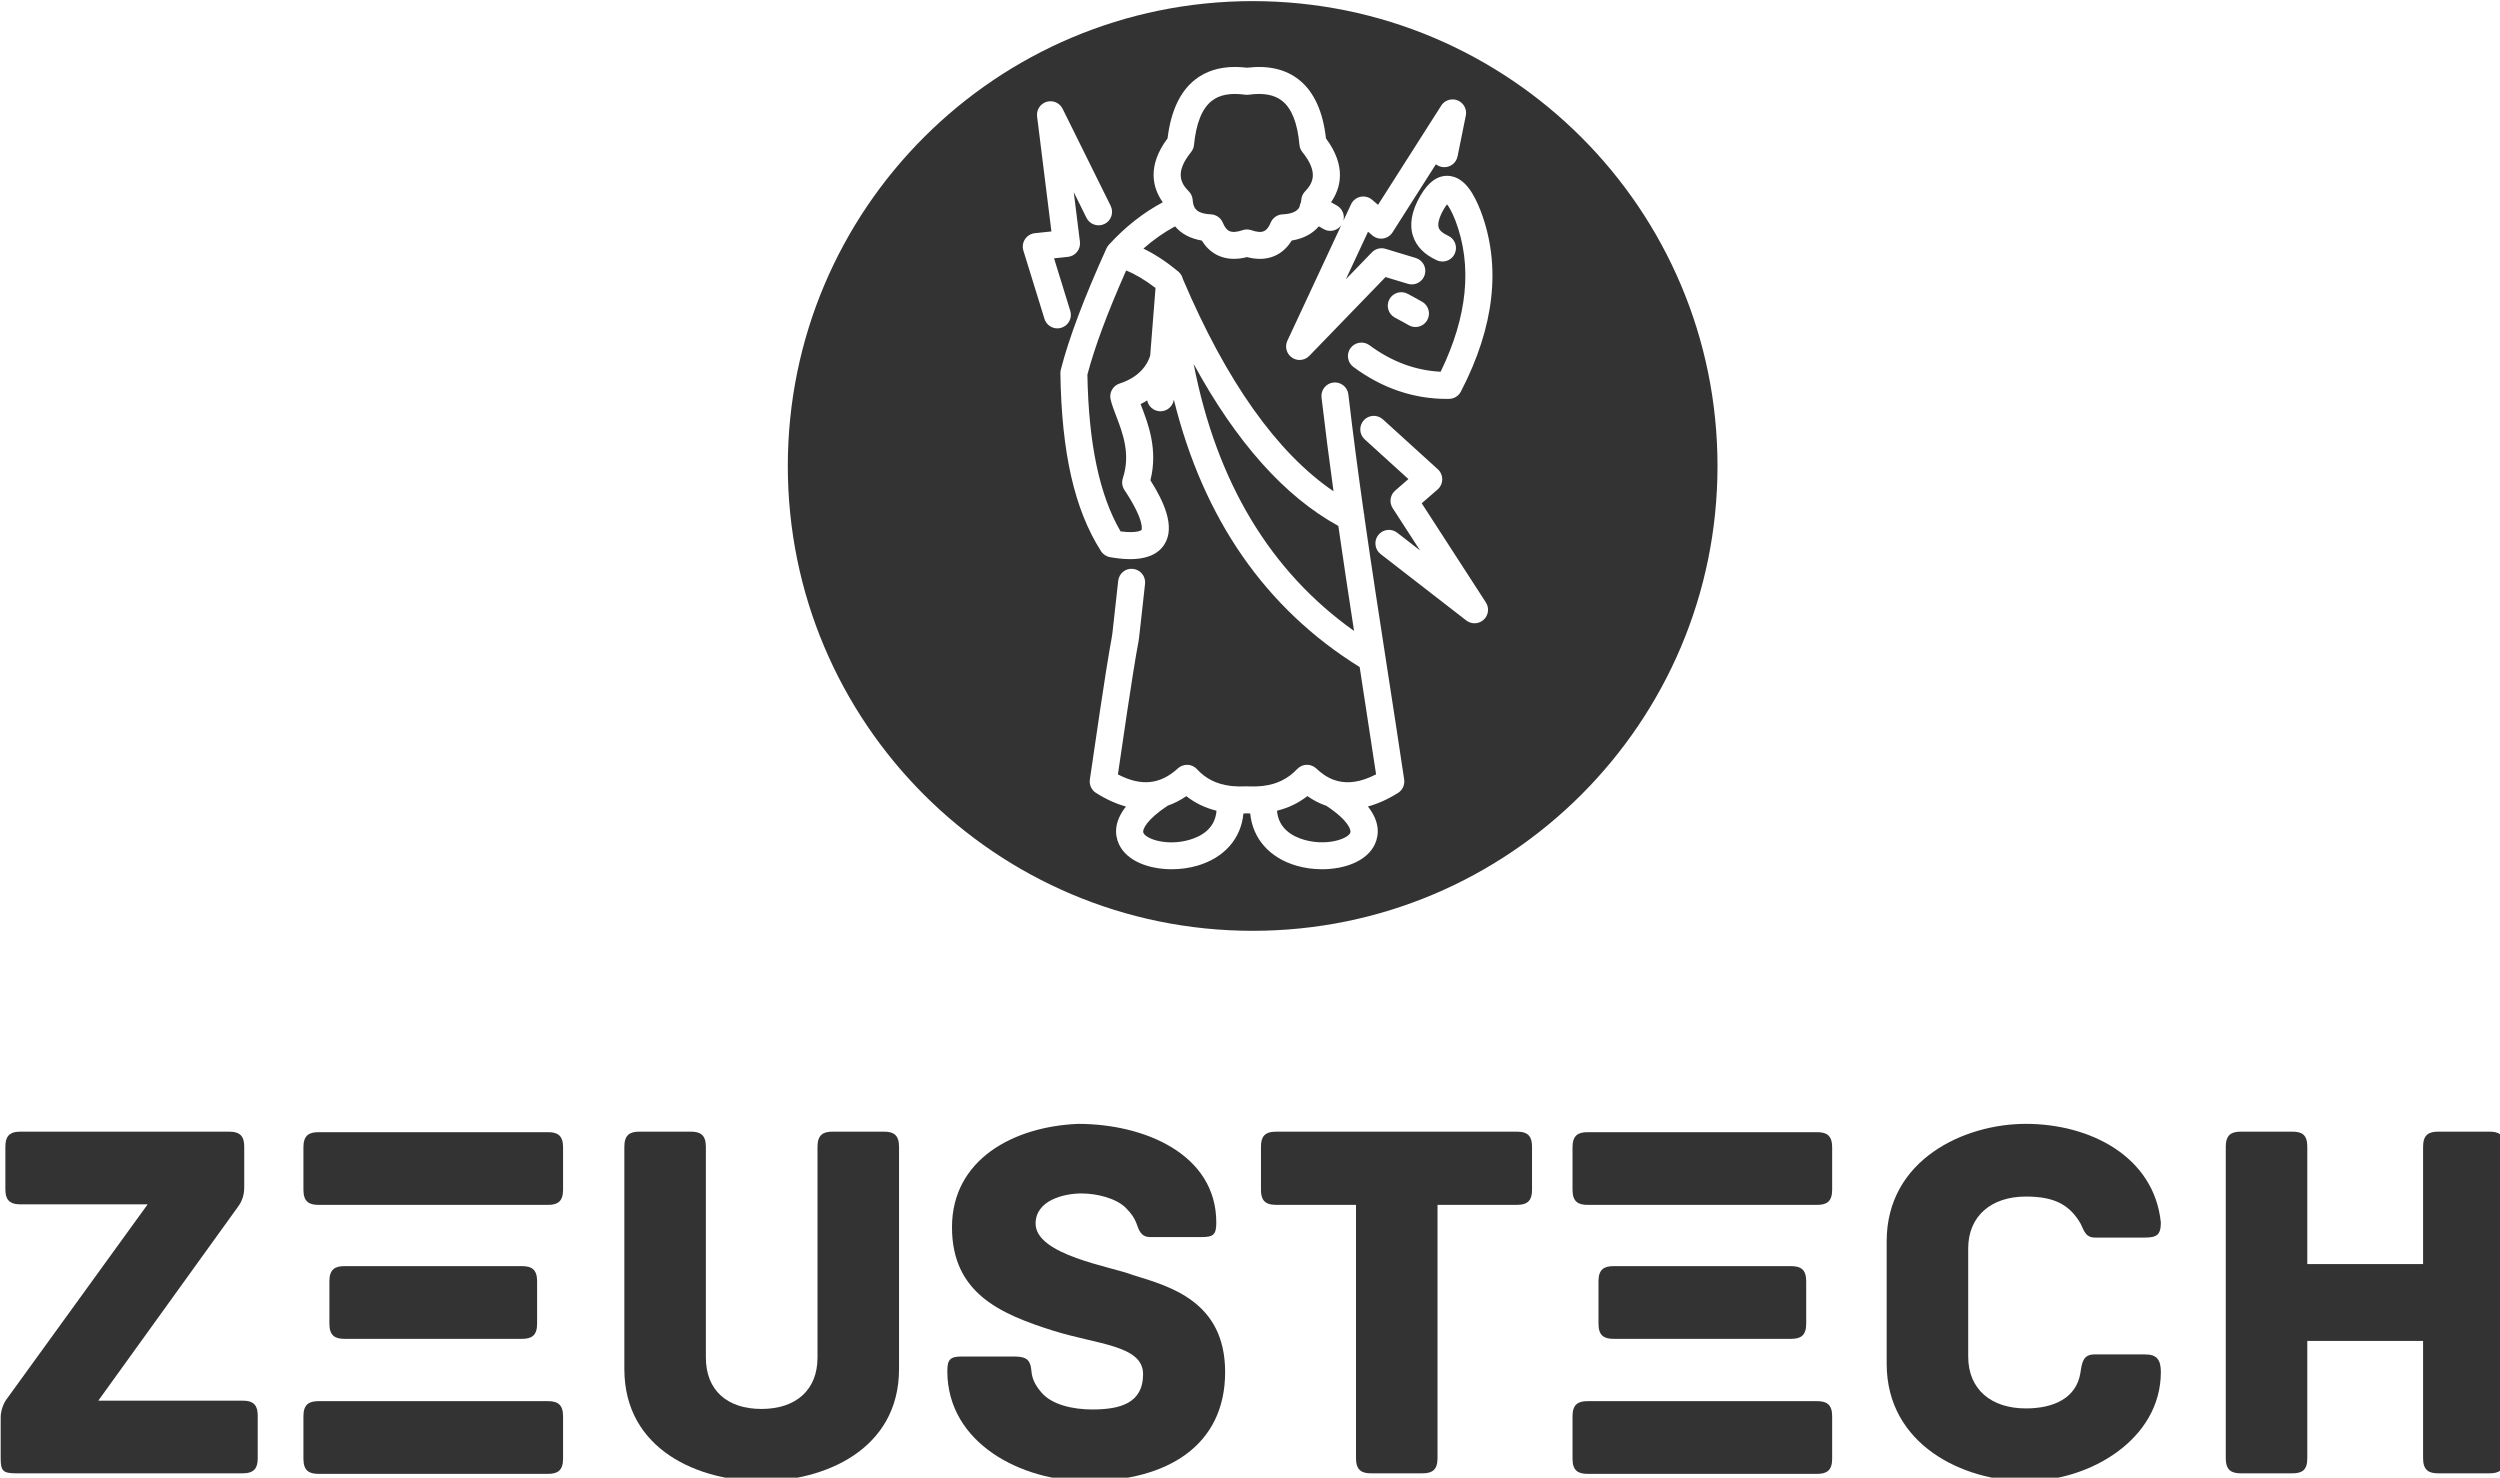 <?xml version="1.0" encoding="UTF-8" standalone="no"?>
<!-- Created with Inkscape (http://www.inkscape.org/) -->

<svg
   width="107.432mm"
   height="63.5mm"
   viewBox="0 0 107.432 63.5"
   version="1.1"
   id="svg5"
   xml:space="preserve"
   xmlns:inkscape="http://www.inkscape.org/namespaces/inkscape"
   xmlns:sodipodi="http://sodipodi.sourceforge.net/DTD/sodipodi-0.dtd"
   xmlns="http://www.w3.org/2000/svg"
   xmlns:svg="http://www.w3.org/2000/svg"><sodipodi:namedview
     id="namedview7"
     pagecolor="#ffffff"
     bordercolor="#000000"
     borderopacity="0.25"
     inkscape:showpageshadow="2"
     inkscape:pageopacity="0.0"
     inkscape:pagecheckerboard="0"
     inkscape:deskcolor="#d1d1d1"
     inkscape:document-units="mm"
     showgrid="false" /><defs
     id="defs2" /><g
     inkscape:label="Capa 1"
     inkscape:groupmode="layer"
     id="layer1"
     transform="translate(-43.807,-69.691)"><g
       id="g249"
       transform="matrix(0.265,0,0,0.265,24.762,39.264)"
       inkscape:export-filename="zeuste2ch.png"
       inkscape:export-xdpi="96"
       inkscape:export-ydpi="96"
       style="fill:#333333"><g
         fill="url(#color-15838744154)"
         fill-rule="nonzero"
         stroke="none"
         stroke-width="1"
         stroke-linecap="butt"
         stroke-linejoin="miter"
         stroke-miterlimit="10"
         stroke-dasharray="none"
         stroke-dashoffset="0"
         font-family="none"
         font-weight="none"
         font-size="none"
         text-anchor="none"
         style="mix-blend-mode:normal;fill:#333333"
         id="g152"><g
           data-paper-data="{&quot;isGlobalGroup&quot;:true,&quot;bounds&quot;:{&quot;x&quot;:71.97981867684621,&quot;y&quot;:115.00000000000003,&quot;width&quot;:406.0403626463076,&quot;height&quot;:239.99999999999997}}"
           id="g150"
           style="fill:#333333"><g
             data-paper-data="{&quot;isPrimaryText&quot;:true}"
             id="element-id-1390"
             style="fill:#333333"
             inkscape:export-filename=".\element-id-12390.png"
             inkscape:export-xdpi="96"
             inkscape:export-ydpi="96"><path
               d="M 111.22,341.948 H 87.811 l 22.567,-31.325 c 0.842,-1.095 1.095,-2.189 1.095,-3.284 v -6.568 c 0,-1.516 -0.505,-2.442 -2.442,-2.442 H 75.18 c -1.937,0 -2.442,0.926 -2.442,2.442 v 6.905 c 0,1.516 0.505,2.442 2.442,2.442 h 20.63 l -22.736,31.409 c 0,0 -1.095,1.263 -1.095,3.2 v 6.568 c 0,2.021 0.337,2.442 2.526,2.442 h 36.714 c 1.937,0 2.442,-0.926 2.442,-2.442 v -6.905 c 0,-1.516 -0.505,-2.442 -2.442,-2.442 z"
               data-paper-data="{&quot;glyphName&quot;:&quot;Z&quot;,&quot;glyphIndex&quot;:0,&quot;firstGlyphOfWord&quot;:true,&quot;word&quot;:1}"
               id="element-id-62224"
               style="fill:#333333" /><path
               d="m 160.733,342.032 h -37.219 c -1.516,0 -2.442,0.505 -2.442,2.442 v 6.905 c 0,1.937 0.926,2.442 2.442,2.442 h 37.219 c 1.516,0 2.442,-0.505 2.442,-2.442 v -6.905 c 0,-1.937 -0.926,-2.442 -2.442,-2.442 z m -4.21,-21.894 h -28.798 c -1.516,0 -2.442,0.505 -2.442,2.442 v 6.905 c 0,1.937 0.926,2.442 2.442,2.442 h 28.798 c 1.516,0 2.442,-0.505 2.442,-2.442 v -6.905 c 0,-1.937 -0.926,-2.442 -2.442,-2.442 z m 4.21,-21.725 h -37.219 c -1.516,0 -2.442,0.505 -2.442,2.442 v 6.905 c 0,1.937 0.926,2.442 2.442,2.442 h 37.219 c 1.516,0 2.442,-0.505 2.442,-2.442 v -6.905 c 0,-1.937 -0.926,-2.442 -2.442,-2.442 z"
               data-paper-data="{&quot;glyphName&quot;:&quot;ξ&quot;,&quot;glyphIndex&quot;:1,&quot;word&quot;:1}"
               id="element-id-20786"
               style="fill:#333333" /><path
               d="m 215.214,298.329 h -8.336 c -1.516,0 -2.442,0.505 -2.442,2.442 v 34.188 c 0,5.305 -3.537,8.336 -9.094,8.336 -5.558,0 -9.01,-3.031 -9.01,-8.336 v -34.188 c 0,-1.937 -0.926,-2.442 -2.442,-2.442 h -8.336 c -1.516,0 -2.442,0.505 -2.442,2.442 v 36.04 c 0,13.22 12.21,18.188 22.23,18.188 10.02,0 22.315,-4.968 22.315,-18.188 v -36.04 c 0,-1.937 -0.926,-2.442 -2.442,-2.442 z"
               data-paper-data="{&quot;glyphName&quot;:&quot;U&quot;,&quot;glyphIndex&quot;:2,&quot;word&quot;:1}"
               id="element-id-79143"
               style="fill:#333333" /><path
               d="m 255.548,321.57 c -3.368,-1.347 -15.746,-3.2 -15.746,-8.336 0,-3.789 4.631,-4.884 7.41,-4.884 2.526,0 5.558,0.758 7.157,2.274 1.01,1.01 1.431,1.684 1.768,2.526 0.421,1.095 0.674,2.274 2.274,2.274 h 8.252 c 1.937,0 2.442,-0.337 2.442,-2.358 0,-11.115 -11.705,-15.999 -22.399,-15.999 -10.526,0.421 -20.462,5.81 -20.462,16.757 0,10.694 7.831,14.062 16.336,16.757 7.157,2.274 14.652,2.358 14.652,7.073 0,4.716 -3.705,5.726 -8.252,5.726 -3.116,0 -6.568,-0.758 -8.252,-2.779 -1.095,-1.263 -1.516,-2.358 -1.6,-3.452 -0.168,-2.105 -1.095,-2.358 -3.031,-2.358 h -8.168 c -1.937,0 -2.442,0.421 -2.442,2.358 0,11.789 12.126,17.852 22.651,17.852 12.968,0 22.399,-5.726 22.399,-17.683 0,-11.452 -8.926,-13.894 -14.989,-15.746 z"
               data-paper-data="{&quot;glyphName&quot;:&quot;S&quot;,&quot;glyphIndex&quot;:3,&quot;word&quot;:1}"
               id="element-id-22023"
               style="fill:#333333" /><path
               d="m 317.861,298.329 h -39.071 c -1.937,0 -2.442,0.926 -2.442,2.442 v 6.989 c 0,1.516 0.505,2.442 2.442,2.442 h 12.968 v 41.092 c 0,1.937 0.926,2.442 2.442,2.442 h 8.336 c 1.516,0 2.442,-0.505 2.442,-2.442 v -41.092 h 12.883 c 1.937,0 2.442,-0.926 2.442,-2.442 v -6.989 c 0,-1.516 -0.505,-2.442 -2.442,-2.442 z"
               data-paper-data="{&quot;glyphName&quot;:&quot;T&quot;,&quot;glyphIndex&quot;:4,&quot;word&quot;:1}"
               id="element-id-26579"
               style="fill:#333333" /><path
               d="m 366.532,342.032 h -37.219 c -1.516,0 -2.442,0.505 -2.442,2.442 v 6.905 c 0,1.937 0.926,2.442 2.442,2.442 h 37.219 c 1.516,0 2.442,-0.505 2.442,-2.442 v -6.905 c 0,-1.937 -0.926,-2.442 -2.442,-2.442 z m -4.21,-21.894 h -28.798 c -1.516,0 -2.442,0.505 -2.442,2.442 v 6.905 c 0,1.937 0.926,2.442 2.442,2.442 h 28.798 c 1.516,0 2.442,-0.505 2.442,-2.442 v -6.905 c 0,-1.937 -0.926,-2.442 -2.442,-2.442 z m 4.21,-21.725 h -37.219 c -1.516,0 -2.442,0.505 -2.442,2.442 v 6.905 c 0,1.937 0.926,2.442 2.442,2.442 h 37.219 c 1.516,0 2.442,-0.505 2.442,-2.442 v -6.905 c 0,-1.937 -0.926,-2.442 -2.442,-2.442 z"
               data-paper-data="{&quot;glyphName&quot;:&quot;ξ&quot;,&quot;glyphIndex&quot;:5,&quot;word&quot;:1}"
               id="element-id-5150"
               style="fill:#333333" /><path
               d="m 422.276,337.317 c 0,-2.021 -0.674,-2.863 -2.526,-2.863 h -8.252 c -1.853,0 -2.021,1.347 -2.274,3.031 -0.674,4.042 -4.295,5.726 -8.842,5.726 -5.558,0 -9.347,-3.031 -9.347,-8.421 v -17.515 c 0,-5.305 3.789,-8.421 9.347,-8.421 4.547,0 6.905,1.263 8.673,4.042 0.674,1.01 0.758,2.61 2.526,2.61 h 8.084 c 1.937,0 2.61,-0.421 2.61,-2.442 -1.095,-10.694 -11.452,-15.999 -21.894,-15.999 -10.02,0 -22.567,5.81 -22.567,19.031 v 19.873 c 0,13.22 12.547,19.031 22.567,19.031 10.442,0 21.894,-6.821 21.894,-17.683 z"
               data-paper-data="{&quot;glyphName&quot;:&quot;C&quot;,&quot;glyphIndex&quot;:6,&quot;word&quot;:1}"
               id="element-id-71318"
               style="fill:#333333" /><path
               d="m 475.578,298.329 h -8.336 c -1.516,0 -2.442,0.505 -2.442,2.442 v 19.031 h -18.778 v -19.031 c 0,-1.937 -0.842,-2.442 -2.442,-2.442 h -8.336 c -1.516,0 -2.442,0.505 -2.442,2.442 v 50.523 c 0,1.937 0.926,2.442 2.442,2.442 h 8.336 c 1.6,0 2.442,-0.505 2.442,-2.442 v -19.031 h 18.778 v 19.031 c 0,1.937 0.926,2.442 2.442,2.442 h 8.336 c 1.516,0 2.442,-0.505 2.442,-2.442 v -50.523 c 0,-1.937 -0.926,-2.442 -2.442,-2.442 z"
               data-paper-data="{&quot;glyphName&quot;:&quot;H&quot;,&quot;glyphIndex&quot;:7,&quot;lastGlyphOfWord&quot;:true,&quot;word&quot;:1}"
               id="element-id-75333"
               style="fill:#333333" /></g><g
             data-paper-data="{&quot;fillRule&quot;:&quot;nonzero&quot;,&quot;fillRuleOriginal&quot;:&quot;evenodd&quot;,&quot;isIcon&quot;:true,&quot;iconStyle&quot;:&quot;standalone&quot;,&quot;selectedEffects&quot;:{&quot;container&quot;:&quot;circle_simple_filled&quot;,&quot;transformation&quot;:&quot;&quot;,&quot;pattern&quot;:&quot;&quot;},&quot;bounds&quot;:{&quot;x&quot;:199.61896875964857,&quot;y&quot;:115.00000000000003,&quot;width&quot;:150.76206248070287,&quot;height&quot;:150.76206248070284},&quot;widthRatioIconToContainer&quot;:0.5051709506379966,&quot;heightRatioIconToContainer&quot;:0.8629392065838072,&quot;relativeBoundsIconToContainer&quot;:{&quot;top&quot;:0.002277547868550109,&quot;left&quot;:0.005349431399801113},&quot;iconType&quot;:&quot;icon&quot;,&quot;rawIconId&quot;:&quot;1975026&quot;,&quot;combineTerms&quot;:&quot;zeus&quot;,&quot;isDetailed&quot;:false,&quot;blockLetter&quot;:&quot;O&quot;,&quot;suitableAsStandaloneIcon&quot;:true}"
             id="element-id-83474"
             style="fill:#333333"
             inkscape:export-filename="element-id-83474.svg"
             inkscape:export-xdpi="96"
             inkscape:export-ydpi="96"><path
               d="M 199.619,190.381 C 199.619,148.749 233.368,115 275,115 c 41.632,0 75.381,33.749 75.381,75.381 0,41.632 -33.749,75.381 -75.381,75.381 -41.632,0 -75.381,-33.749 -75.381,-75.381 z m 74.449,-33.875 c 0.732,0.194 1.434,0.29 2.1,0.29 2.171,0 3.962,-1.02 5.172,-2.973 1.885,-0.309 3.372,-1.098 4.387,-2.3 0.281,0.153 0.538,0.301 0.758,0.429 0.348,0.203 0.726,0.301 1.103,0.301 0.688,0 1.361,-0.326 1.782,-0.915 l -8.741,18.738 c -0.453,0.97 -0.138,2.125 0.745,2.731 0.376,0.26 0.808,0.386 1.241,0.386 0.576,0 1.149,-0.228 1.573,-0.668 l 12.364,-12.777 3.623,1.098 c 1.151,0.349 2.379,-0.304 2.73,-1.461 0.353,-1.159 -0.302,-2.382 -1.461,-2.732 l -4.902,-1.485 c -0.775,-0.239 -1.637,-0.015 -2.208,0.573 l -4.213,4.355 3.589,-7.699 0.709,0.599 c 0.481,0.411 1.126,0.59 1.745,0.494 0.624,-0.095 1.179,-0.455 1.517,-0.989 l 7.035,-11.049 c 0.263,0.21 0.579,0.363 0.931,0.435 0.148,0.029 0.294,0.043 0.438,0.043 1.021,0 1.934,-0.718 2.144,-1.758 l 1.323,-6.547 c 0.093,-0.401 0.07,-0.818 -0.06,-1.2 -0.138,-0.407 -0.396,-0.776 -0.762,-1.049 -0.252,-0.189 -0.548,-0.326 -0.877,-0.393 -0.033,-0.007 -0.066,-0.012 -0.099,-0.017 -0.067,-0.01 -0.134,-0.017 -0.2,-0.021 -0.851,-0.054 -1.627,0.38 -2.033,1.088 l -10.188,15.999 -0.98,-0.83 c -0.519,-0.441 -1.213,-0.61 -1.885,-0.468 -0.665,0.147 -1.226,0.595 -1.515,1.214 l -1.238,2.655 c 0.236,-0.923 -0.155,-1.927 -1.018,-2.431 -0.282,-0.165 -0.616,-0.357 -0.986,-0.556 1.539,-2.227 2.58,-5.788 -0.823,-10.354 -0.489,-4.385 -1.954,-7.577 -4.358,-9.495 -2.161,-1.724 -4.999,-2.384 -8.45,-1.967 -0.667,-0.082 -1.311,-0.123 -1.932,-0.123 h -0.025 c -2.567,0.002 -4.74,0.697 -6.479,2.071 -2.419,1.91 -3.912,5.106 -4.444,9.506 -3.422,4.584 -2.352,8.143 -0.776,10.368 -3.168,1.691 -6.085,3.984 -8.692,6.837 -0.179,0.181 -0.33,0.397 -0.441,0.643 -3.665,8.109 -6.086,14.541 -7.402,19.664 -0.049,0.189 -0.072,0.384 -0.068,0.578 0.197,12.941 2.288,22.105 6.58,28.841 0.331,0.522 0.867,0.878 1.476,0.982 0.673,0.115 1.9,0.325 3.259,0.325 2.002,0 4.29,-0.455 5.52,-2.341 1.915,-2.939 -0.18,-7.202 -2.237,-10.445 1.246,-4.931 -0.348,-9.104 -1.426,-11.927 -0.056,-0.146 -0.111,-0.289 -0.165,-0.431 0.37,-0.187 0.726,-0.389 1.068,-0.605 0.184,0.941 0.975,1.683 1.978,1.762 0.059,0.005 0.118,0.008 0.175,0.008 1.09,0 2.021,-0.809 2.168,-1.895 4.776,19.35 14.866,33.893 30.134,43.374 l 0.152,0.983 c 0.837,5.411 1.678,10.87 2.51,16.414 -2.617,1.353 -4.661,1.49 -6.272,1.072 -0.147,-0.062 -0.298,-0.107 -0.451,-0.135 -1.246,-0.422 -2.213,-1.172 -2.978,-1.892 -0.877,-0.821 -2.264,-0.79 -3.095,0.095 -1.476,1.564 -3.256,2.452 -5.51,2.73 -0.079,0.005 -0.157,0.013 -0.234,0.026 -0.662,0.069 -1.364,0.086 -2.111,0.055 -0.127,-0.013 -0.258,-0.016 -0.393,-0.008 l -0.004,1.3e-4 -0.013,7.8e-4 c -0.797,0.04 -1.543,0.027 -2.243,-0.041 -0.118,-0.024 -0.24,-0.038 -0.363,-0.041 -2.231,-0.287 -3.973,-1.166 -5.375,-2.699 -0.393,-0.43 -0.941,-0.686 -1.523,-0.711 -0.613,0 -1.151,0.184 -1.578,0.581 -2.85,2.622 -5.962,2.947 -9.724,0.975 2.424,-16.665 3.006,-19.747 3.23,-20.927 0.166,-0.883 0.17,-0.883 0.497,-3.883 l 0.673,-6.094 c 0.134,-1.202 -0.732,-2.287 -1.934,-2.42 -1.218,-0.159 -2.286,0.732 -2.42,1.934 l -0.674,6.104 c -0.299,2.74 -0.295,2.74 -0.448,3.546 -0.256,1.356 -0.856,4.533 -3.473,22.579 -0.124,0.857 0.269,1.709 1.002,2.169 1.729,1.088 3.347,1.794 4.853,2.201 -1.972,2.504 -1.825,4.599 -1.143,6.098 1.254,2.75 4.866,4.073 8.56,4.073 1.408,0 2.828,-0.192 4.133,-0.57 4.412,-1.281 7.123,-4.422 7.497,-8.472 0.192,-0.004 0.386,-0.011 0.582,-0.02 0.175,0.009 0.348,0.015 0.52,0.019 0.39,4.064 3.123,7.209 7.554,8.484 1.294,0.371 2.699,0.56 4.093,0.56 3.699,0 7.322,-1.328 8.575,-4.08 0.681,-1.497 0.83,-3.591 -1.136,-6.095 1.506,-0.407 3.127,-1.11 4.866,-2.189 0.745,-0.461 1.141,-1.32 1.013,-2.185 -0.903,-6.063 -1.822,-12.021 -2.735,-17.921 -1.292,-8.368 -2.545,-16.48 -3.703,-24.583 0.002,-0.221 -0.03,-0.439 -0.092,-0.649 -0.91,-6.396 -1.76,-12.79 -2.521,-19.305 -0.136,-1.201 -1.243,-2.054 -2.428,-1.921 -1.202,0.141 -2.062,1.228 -1.924,2.43 0.6,5.127 1.253,10.177 1.947,15.208 -9.161,-6.235 -17.371,-17.803 -24.449,-34.469 -0.11,-0.455 -0.364,-0.869 -0.735,-1.174 -1.926,-1.589 -3.814,-2.829 -5.645,-3.711 1.612,-1.429 3.328,-2.634 5.135,-3.606 1.003,1.2 2.469,1.987 4.327,2.298 1.213,1.951 3.021,2.969 5.221,2.968 0.668,0 1.374,-0.093 2.109,-0.284 z m 3.862,-5.6 c -0.587,1.367 -1.208,1.906 -3.145,1.241 -0.065,-0.022 -0.13,-0.041 -0.196,-0.057 -0.346,-0.084 -0.717,-0.085 -1.08,0.014 -0.052,0.014 -0.104,0.03 -0.155,0.048 -1.992,0.657 -2.62,0.118 -3.206,-1.246 -0.33,-0.771 -1.073,-1.286 -1.912,-1.325 -1.847,-0.086 -2.521,-0.661 -2.79,-1.415 -0.02,-0.087 -0.045,-0.174 -0.076,-0.26 -0.053,-0.222 -0.08,-0.456 -0.1,-0.694 -0.042,-0.518 -0.267,-1.005 -0.634,-1.373 -1.299,-1.299 -2.271,-3.067 0.359,-6.333 0.271,-0.326 0.451,-0.734 0.495,-1.188 0.339,-3.5 1.305,-5.899 2.868,-7.134 1.274,-1.005 3.047,-1.334 5.42,-1.007 0.1,0.013 0.199,0.019 0.297,0.019 0.1,5.4e-4 0.2,-0.006 0.301,-0.019 2.39,-0.33 4.156,0.004 5.42,1.012 1.546,1.234 2.485,3.622 2.79,7.096 0.035,0.424 0.192,0.842 0.479,1.198 2.653,3.281 1.706,5.065 0.43,6.378 -0.356,0.366 -0.57,0.843 -0.611,1.351 -0.011,0.137 -0.026,0.274 -0.047,0.408 -0.042,0.079 -0.079,0.161 -0.112,0.247 -0.067,0.174 -0.11,0.351 -0.131,0.528 -0.338,0.629 -1.075,1.108 -2.752,1.186 -0.837,0.04 -1.58,0.554 -1.911,1.325 z m -36.69,15.618 c 0.29,0.941 1.156,1.545 2.091,1.545 0.215,0 0.432,-0.032 0.647,-0.099 1.156,-0.357 1.804,-1.584 1.447,-2.739 l -2.63,-8.52 2.253,-0.239 c 0.586,-0.061 1.121,-0.357 1.486,-0.817 0.365,-0.46 0.529,-1.049 0.457,-1.632 l -1.002,-8.046 2.062,4.165 c 0.538,1.083 1.855,1.525 2.936,0.991 1.085,-0.537 1.527,-1.851 0.991,-2.936 l -7.796,-15.742 c -0.473,-0.958 -1.562,-1.43 -2.594,-1.126 -1.023,0.307 -1.676,1.309 -1.543,2.369 l 2.323,18.652 -2.682,0.284 c -0.652,0.069 -1.238,0.426 -1.599,0.972 -0.361,0.547 -0.457,1.227 -0.264,1.852 z m 63.641,-9.492 c 0.294,0.133 0.599,0.196 0.901,0.196 0.837,0 1.632,-0.478 1.998,-1.288 0.499,-1.103 0.01,-2.4 -1.092,-2.898 -0.854,-0.386 -1.366,-0.825 -1.52,-1.305 -0.207,-0.642 0.079,-1.694 0.806,-2.96 0.223,-0.388 0.409,-0.647 0.55,-0.819 0.289,0.365 0.769,1.131 1.376,2.677 2.754,7.295 1.94,15.519 -2.415,24.466 -4.085,-0.203 -7.961,-1.646 -11.54,-4.299 -0.969,-0.719 -2.343,-0.515 -3.065,0.455 -0.722,0.972 -0.517,2.345 0.455,3.065 4.646,3.442 9.739,5.184 15.153,5.184 0.123,0 0.246,0 0.366,-0.003 0.808,-0.011 1.543,-0.466 1.914,-1.182 5.48,-10.564 6.565,-20.4 3.233,-29.233 -0.006,-0.017 -0.013,-0.034 -0.019,-0.051 -1.003,-2.549 -2.499,-5.499 -5.188,-5.697 -1.737,-0.127 -3.303,0.964 -4.615,3.254 -1.392,2.419 -1.788,4.602 -1.179,6.488 0.55,1.704 1.857,3.034 3.883,3.95 z m -45.631,4.487 -0.868,10.977 c -0.908,2.844 -3.473,4.046 -4.946,4.513 -1.098,0.348 -1.738,1.488 -1.466,2.607 0.21,0.857 0.556,1.765 0.924,2.726 l 0.001,0.004 c 1.042,2.729 2.339,6.124 1.054,10.027 -0.21,0.637 -0.115,1.337 0.256,1.896 3.381,5.095 2.782,6.476 2.776,6.489 -0.006,0.008 -0.591,0.586 -3.401,0.235 -3.417,-5.857 -5.179,-14.192 -5.379,-25.422 1.171,-4.455 3.232,-9.998 6.284,-16.89 1.5,0.604 3.094,1.553 4.766,2.838 z m 41.049,6.029 c 0.345,0.203 0.727,0.299 1.1,0.299 0.755,0 1.489,-0.389 1.896,-1.087 0.609,-1.045 0.256,-2.387 -0.79,-2.996 -0.57,-0.334 -0.714,-0.409 -1.115,-0.624 l -1.241,-0.67 c -1.062,-0.579 -2.392,-0.186 -2.973,0.875 -0.578,1.062 -0.187,2.393 0.875,2.973 l 1.279,0.689 c 0.348,0.186 0.471,0.252 0.969,0.541 z m -11.404,32.557 c 0.81,5.642 1.665,11.289 2.547,17.026 -13.595,-9.657 -22.307,-24.168 -26.009,-43.292 6.916,12.702 14.776,21.509 23.463,26.266 z m 20.744,15.328 c 0.397,0.307 0.87,0.458 1.343,0.458 0.532,0 1.064,-0.194 1.481,-0.576 0.788,-0.724 0.939,-1.908 0.358,-2.804 l -10.405,-16.079 2.576,-2.242 c 0.473,-0.412 0.747,-1.004 0.752,-1.63 0.008,-0.626 -0.253,-1.224 -0.716,-1.645 l -8.91,-8.093 c -0.895,-0.812 -2.282,-0.75 -3.096,0.15 -0.814,0.895 -0.747,2.281 0.148,3.094 l 7.089,6.437 -2.152,1.873 c -0.824,0.716 -0.993,1.926 -0.402,2.842 l 4.439,6.859 -3.707,-2.875 c -0.957,-0.744 -2.336,-0.565 -3.075,0.389 -0.739,0.957 -0.565,2.333 0.389,3.075 z m -25.759,28.484 c 0.903,0.636 1.929,1.19 3.08,1.575 3.686,2.448 4.048,3.991 3.868,4.388 -0.463,1.013 -3.863,2.157 -7.468,1.123 -1.964,-0.565 -4.168,-1.84 -4.414,-4.717 1.839,-0.452 3.487,-1.243 4.933,-2.37 z m -26.591,5.969 c -0.251,-0.552 0.612,-2.231 3.954,-4.429 1.114,-0.382 2.115,-0.922 3.001,-1.537 1.42,1.124 3.055,1.913 4.896,2.365 -0.227,2.871 -2.415,4.146 -4.366,4.712 -3.623,1.057 -7.02,-0.092 -7.484,-1.11 z"
               data-paper-data="{&quot;isPathIcon&quot;:true}"
               id="element-id-40803"
               style="fill:#333333" /></g></g></g></g></g></svg>

